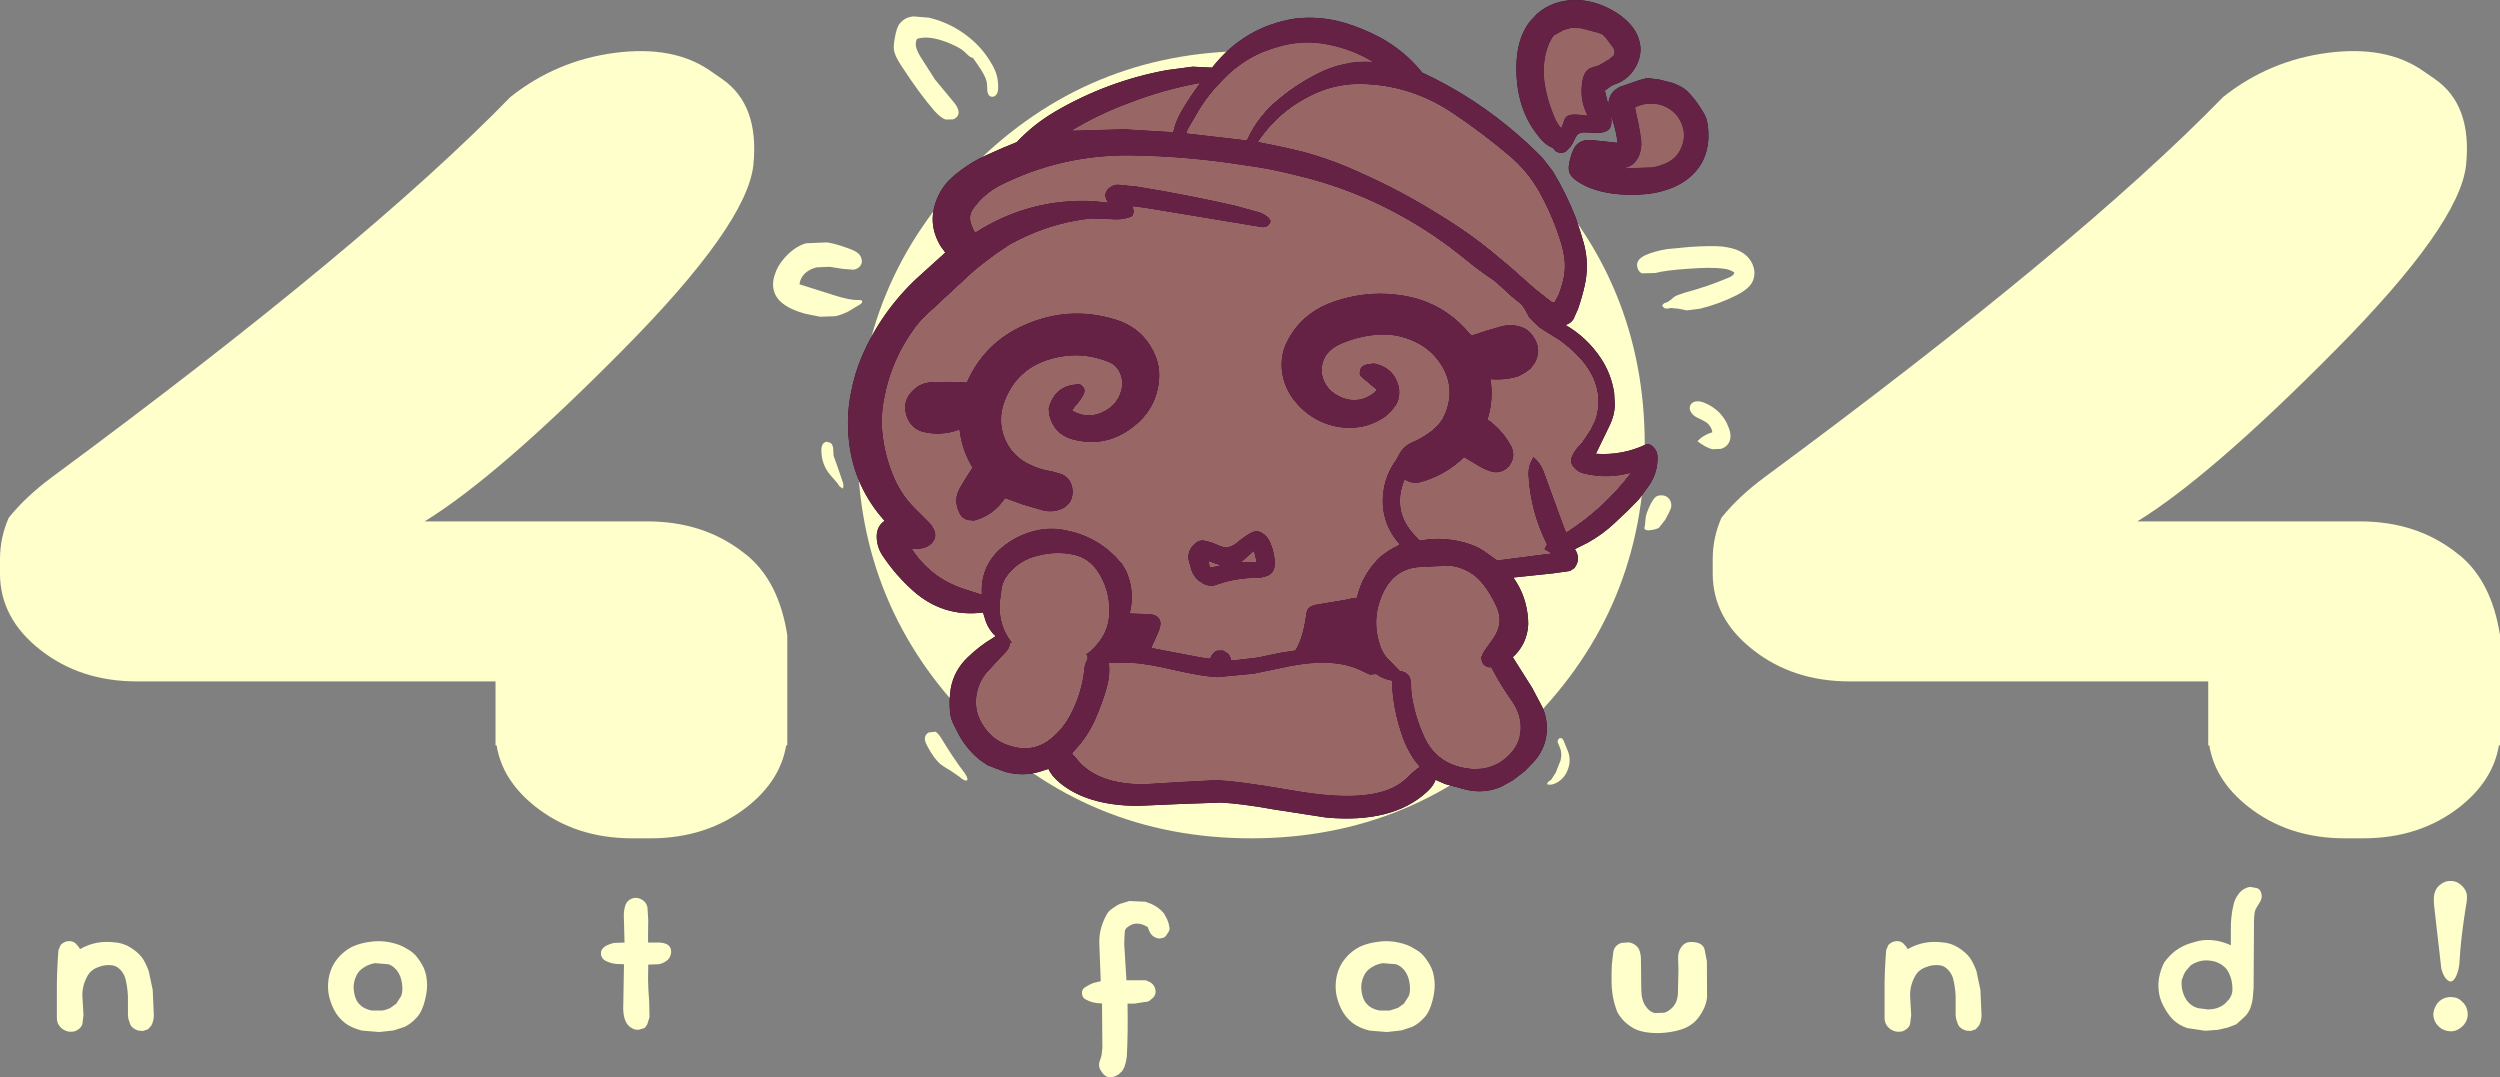 <?xml version="1.0" encoding="UTF-8" standalone="no"?>
<svg xmlns:ffdec="https://www.free-decompiler.com/flash" xmlns:xlink="http://www.w3.org/1999/xlink" ffdec:objectType="shape" height="295.55px" width="685.9px" xmlns="http://www.w3.org/2000/svg">
  <rect width="100%" height="100%" fill="#808080" stroke="none"/>
  <g transform="matrix(1.0, 0.0, 0.0, 1.0, 0.0, 14.0)">
    <path d="M673.8 253.95 Q673.2 255.1 672.6 255.25 671.75 255.45 670.8 254.15 670.15 253.1 669.8 251.75 L667.85 234.7 Q667.55 232.05 668.05 230.7 668.5 229.35 669.8 228.5 671.05 227.6 672.55 227.7 674.05 227.75 675.2 228.8 676.4 229.8 676.75 231.15 677.0 232.45 676.55 234.65 675.45 241.5 675.0 246.85 L674.75 250.45 Q674.55 252.35 673.8 253.95 M672.6 268.95 Q671.3 269.0 669.95 268.3 668.65 267.45 668.1 266.3 667.65 265.4 667.6 264.45 667.6 263.1 668.4 261.75 669.05 260.6 670.4 259.95 671.65 259.4 673.1 259.6 674.5 259.75 675.5 260.8 676.55 261.7 676.9 263.1 677.25 264.5 676.8 265.75 676.3 267.1 675.15 267.95 673.95 268.9 672.6 268.95 M442.4 249.05 L442.65 247.05 Q443.0 245.35 444.8 244.7 L446.8 244.55 Q448.0 244.65 449.05 245.6 450.05 246.55 450.2 248.75 L450.3 257.25 Q450.3 260.3 451.45 262.0 452.65 263.75 454.15 263.95 L456.6 263.85 Q457.8 263.55 459.05 262.2 460.2 260.9 460.35 258.75 L460.5 252.15 460.4 248.8 Q460.4 246.75 461.65 245.4 462.7 244.2 464.9 244.5 467.1 244.75 467.65 246.4 L468.3 249.75 468.35 259.5 Q468.15 262.1 466.3 264.75 464.55 267.35 461.4 268.4 458.6 269.35 454.9 269.45 451.05 269.45 448.65 268.35 L448.0 268.0 Q445.15 266.35 443.7 263.6 442.15 259.65 442.15 255.2 L442.15 252.95 Q442.15 250.75 442.4 249.05 M389.95 247.6 Q391.0 248.55 392.25 250.65 393.35 252.55 393.55 254.95 393.85 257.3 393.05 260.4 392.3 263.5 390.8 265.15 389.2 266.9 387.6 267.65 L387.55 267.7 384.5 268.7 380.5 269.15 375.75 268.75 Q372.95 268.05 371.15 266.7 369.2 265.2 368.1 263.05 366.9 260.7 366.55 258.35 366.25 255.85 366.8 253.55 367.45 250.9 369.05 249.0 370.6 247.05 373.05 245.75 L373.1 245.75 Q375.2 244.75 378.0 244.4 380.3 244.05 382.7 244.4 385.3 244.85 386.9 245.65 L387.55 246.0 Q389.05 246.8 389.95 247.6 M379.35 250.25 Q377.15 250.6 375.5 252.0 374.65 252.75 374.25 253.65 L374.25 253.6 Q373.3 255.65 373.5 257.45 373.65 259.15 374.25 260.4 374.8 261.45 375.9 262.25 377.15 263.05 378.55 263.25 L381.3 263.25 383.6 262.5 385.25 261.3 385.25 261.25 386.5 259.3 Q387.05 258.0 386.75 255.85 386.45 253.65 385.3 252.2 384.2 250.9 383.0 250.55 L379.35 250.25 M593.85 249.95 Q595.2 248.15 596.8 246.9 598.6 245.55 600.75 244.85 L603.2 244.15 Q605.55 243.65 608.2 244.1 610.55 244.6 612.05 245.35 L612.05 241.25 Q612.05 238.85 612.2 237.7 612.35 236.05 612.8 234.2 613.1 232.75 614.05 231.45 614.75 230.4 615.8 229.85 616.85 229.3 617.5 229.35 L619.15 229.65 Q620.1 229.9 620.4 231.05 620.75 232.2 620.15 233.3 L619.0 235.2 Q618.4 236.1 618.4 239.1 L618.3 257.05 618.05 259.95 Q617.65 263.05 616.05 264.75 L613.6 267.0 611.3 267.9 608.45 268.55 605.0 268.8 600.05 268.05 Q597.7 267.25 596.1 265.65 594.8 264.35 593.5 261.9 592.4 259.75 592.25 257.65 592.0 255.45 592.6 253.15 593.05 251.4 593.85 249.95 M598.6 254.8 Q598.3 257.25 599.4 259.5 600.6 261.95 603.1 262.6 L605.7 262.95 Q608.55 262.95 610.4 261.4 L611.5 260.25 Q612.5 258.95 612.5 257.45 612.5 254.9 611.5 252.9 L610.9 251.9 Q609.4 250.2 607.2 249.7 605.1 249.25 603.4 249.75 601.8 250.25 600.95 250.95 L599.7 252.4 Q599.25 253.0 598.6 254.8 M518.1 245.25 Q519.1 244.25 520.35 244.2 521.55 244.2 522.2 244.85 L523.05 245.8 523.4 246.4 Q527.75 243.9 532.9 244.55 535.2 244.7 537.15 245.9 539.2 247.15 540.4 248.7 541.35 250.0 542.25 252.4 L543.35 257.6 543.65 264.55 Q543.65 266.1 542.95 267.4 L542.05 268.4 540.7 268.85 539.35 268.75 Q538.45 268.45 537.95 268.0 537.4 267.6 537.15 266.95 L536.65 265.45 536.55 264.45 536.55 259.3 Q536.4 256.45 535.8 254.3 535.3 252.8 534.2 251.8 533.3 251.0 532.3 250.85 530.3 250.55 528.25 251.4 526.15 252.2 525.25 254.15 523.8 256.9 524.1 260.05 L524.35 264.5 524.05 267.0 Q523.7 268.0 522.75 268.55 522.0 269.05 521.25 269.05 519.6 269.2 518.25 268.05 517.05 266.9 517.05 265.4 L517.05 258.25 Q517.0 253.2 517.45 247.15 517.45 246.75 517.6 246.4 L518.1 245.25 M113.5 247.6 Q114.55 248.55 115.8 250.65 116.9 252.55 117.1 254.95 117.4 257.3 116.6 260.4 115.85 263.5 114.35 265.15 112.75 266.9 111.15 267.65 L111.1 267.7 108.05 268.7 104.05 269.15 99.3 268.75 Q96.5 268.05 94.7 266.7 92.75 265.2 91.65 263.05 90.45 260.7 90.1 258.35 89.8 255.85 90.35 253.55 91.0 250.9 92.6 249.0 94.15 247.05 96.6 245.75 L96.65 245.75 Q98.75 244.75 101.55 244.4 103.85 244.05 106.25 244.4 108.85 244.85 110.45 245.65 L111.1 246.0 Q112.6 246.8 113.5 247.6 M102.9 250.25 Q100.7 250.6 99.05 252.0 98.2 252.75 97.8 253.65 L97.8 253.6 Q96.85 255.65 97.05 257.45 97.2 259.15 97.8 260.4 98.35 261.45 99.45 262.25 100.7 263.05 102.1 263.25 L104.85 263.25 Q106.15 263.05 107.15 262.5 L108.8 261.3 108.8 261.25 110.05 259.3 Q110.6 258.0 110.3 255.85 110.0 253.65 108.85 252.2 107.75 250.9 106.55 250.55 L102.9 250.25 M16.65 245.25 Q17.65 244.25 18.9 244.2 20.1 244.2 20.75 244.85 L21.6 245.8 21.95 246.4 Q26.3 243.9 31.45 244.55 33.75 244.7 35.7 245.9 37.75 247.15 38.95 248.7 39.9 250.0 40.8 252.4 L41.9 257.6 42.2 264.55 Q42.2 266.1 41.5 267.4 L40.6 268.4 39.25 268.85 37.9 268.75 Q37.0 268.45 36.5 268.0 35.95 267.6 35.7 266.95 L35.2 265.45 35.1 264.45 35.1 259.3 Q34.95 256.45 34.35 254.3 33.85 252.8 32.75 251.8 31.85 251.0 30.85 250.85 28.85 250.55 26.8 251.4 24.7 252.2 23.8 254.15 22.35 256.9 22.65 260.05 L22.9 264.5 22.6 267.0 Q22.25 268.0 21.3 268.55 20.55 269.05 19.8 269.05 18.15 269.2 16.8 268.05 15.6 266.9 15.6 265.4 L15.6 258.25 Q15.55 253.2 16.0 247.15 16.0 246.75 16.15 246.4 L16.65 245.25 M313.95 239.85 Q311.35 238.7 309.25 240.45 308.65 240.95 308.6 241.6 308.45 243.35 308.45 245.15 L309.05 254.95 314.35 254.95 315.3 255.35 Q316.85 256.1 317.05 257.9 317.1 258.85 316.45 259.65 L315.4 260.55 Q314.85 260.9 314.1 260.9 L311.25 261.35 309.35 261.35 Q309.5 269.55 309.15 275.85 L308.9 277.35 308.45 278.85 307.85 279.9 306.8 280.85 305.7 281.4 304.3 281.55 Q303.0 281.35 302.2 280.0 301.3 278.8 301.6 277.5 L302.2 275.65 302.45 273.5 302.35 261.3 Q299.8 261.3 297.85 260.2 297.2 259.85 297.0 259.25 296.45 257.65 297.8 256.8 299.05 256.0 300.15 255.65 L302.0 255.2 301.6 244.55 Q301.55 240.55 303.7 236.8 304.25 235.85 305.2 235.25 306.5 234.3 307.4 233.95 L309.85 233.2 314.25 233.4 315.75 233.95 Q317.95 234.9 319.35 236.6 L320.2 238.2 320.6 239.25 320.8 240.2 Q321.0 240.85 320.7 241.5 L319.9 242.75 319.4 243.2 319.1 243.3 318.1 243.5 Q315.95 243.3 315.15 241.05 L314.9 240.35 313.95 239.85 M171.3 265.25 Q170.9 263.6 171.0 261.8 L171.2 250.55 168.95 250.45 Q167.65 250.3 166.7 249.85 165.5 249.45 165.05 248.45 L164.9 248.0 164.9 247.15 Q164.95 246.75 165.3 246.3 165.8 245.7 166.55 245.35 167.35 244.95 168.45 244.7 L171.35 244.6 171.15 237.3 Q171.1 236.0 171.55 234.45 172.05 232.95 173.6 232.45 175.1 232.05 176.45 233.05 177.45 233.8 177.65 235.05 L177.85 238.5 177.8 242.4 177.8 244.6 181.1 244.6 Q182.9 244.75 183.6 245.55 184.3 246.35 184.1 247.6 183.8 249.05 182.75 249.7 181.6 250.45 180.65 250.55 L177.85 250.65 177.8 254.75 Q177.8 256.95 178.1 260.65 L178.2 265.05 177.6 267.0 Q177.15 267.85 176.7 268.1 L175.3 268.5 Q174.2 268.7 172.9 267.8 171.75 266.95 171.3 265.25" fill="#ffffcc" fill-rule="evenodd" stroke="none"/>
    <path d="M685.9 160.25 L685.9 190.5 685.6 190.5 Q684.0 200.15 674.9 207.35 663.9 216.0 648.35 216.0 L643.35 216.0 Q627.85 216.0 616.85 207.35 607.7 200.15 606.15 190.5 L605.85 190.5 605.85 172.95 507.45 172.95 Q491.9 172.95 480.9 164.25 469.9 155.6 469.9 143.35 L469.9 139.4 Q469.9 133.5 472.3 128.05 476.95 122.25 484.1 116.95 570.35 53.3 609.95 12.6 622.55 2.6 638.6 0.5 654.7 -1.6 664.8 5.45 L668.05 7.7 Q678.25 14.75 676.6 31.2 674.9 47.6 640.65 82.15 606.4 116.75 586.4 129.05 L647.5 129.05 Q663.0 129.05 674.0 137.7 L674.25 137.9 674.45 138.05 674.7 138.25 674.9 138.4 Q683.6 145.6 685.9 160.25 M451.25 108.0 Q451.25 152.75 419.65 184.35 388.0 216.0 343.25 216.0 298.5 216.0 266.9 184.35 235.25 152.75 235.25 108.0 235.25 63.25 266.9 31.6 298.5 0.0 343.25 0.0 388.0 0.0 419.65 31.6 451.25 63.25 451.25 108.0 M216.0 160.25 L216.0 190.5 215.7 190.5 Q214.1 200.15 205.0 207.35 194.0 216.0 178.45 216.0 L173.45 216.0 Q157.95 216.0 146.95 207.35 137.8 200.15 136.25 190.5 L135.95 190.5 135.95 172.95 37.55 172.95 Q22.0 172.95 11.0 164.25 0.0 155.6 0.0 143.35 L0.0 139.4 Q0.0 133.5 2.4 128.05 7.05 122.25 14.2 116.95 100.45 53.3 140.05 12.6 152.65 2.6 168.7 0.5 184.8 -1.6 194.9 5.45 L198.15 7.7 Q208.35 14.75 206.7 31.2 205.0 47.6 170.75 82.15 136.5 116.75 116.5 129.05 L177.6 129.05 Q193.1 129.05 204.1 137.7 L204.35 137.9 204.55 138.05 204.8 138.25 205.0 138.4 Q213.7 145.6 216.0 160.25" fill="#ffffcc" fill-rule="evenodd" stroke="none"/>
    <path d="M325.55 22.55 L342.05 24.45 Q345.15 17.6 351.15 12.85 356.1 8.8 361.65 6.05 368.7 2.45 376.7 3.0 370.25 -0.9 362.6 -2.05 356.75 -2.85 351.1 -1.25 341.9 1.2 335.3 8.2 331.45 12.1 328.65 16.8 L325.9 21.55 325.55 22.55 M258.05 53.5 Q254.15 46.95 257.3 40.05 258.7 36.9 261.3 34.6 265.85 30.6 271.25 28.3 275.05 26.55 278.95 25.0 283.6 20.05 289.6 16.55 303.85 8.25 320.05 5.25 L327.2 4.3 332.55 4.55 Q341.4 -6.7 355.3 -8.9 362.15 -9.7 368.85 -7.75 373.85 -6.25 378.6 -3.75 385.25 -0.1 389.85 5.5 L390.15 5.9 Q404.55 12.55 416.75 23.25 420.1 26.15 423.25 29.4 L426.0 32.95 Q429.65 38.95 432.3 45.7 L433.05 47.95 433.65 49.75 434.55 52.8 Q436.1 58.65 434.75 64.45 434.05 67.55 432.95 70.75 L431.7 73.55 Q430.9 74.8 429.5 75.15 435.35 78.55 439.15 84.2 442.05 88.55 442.85 93.7 L443.05 97.25 Q442.9 100.0 441.75 102.45 L437.85 110.5 Q445.05 111.0 451.45 108.0 452.35 107.6 453.3 108.35 454.65 109.55 454.75 111.15 454.9 115.55 452.5 119.1 L449.65 123.0 446.45 126.25 443.05 129.45 Q439.75 132.6 435.6 134.9 L432.1 136.65 Q433.85 139.4 431.95 141.85 L430.75 142.65 426.15 143.3 415.2 144.45 Q418.85 149.55 419.25 156.0 419.45 158.55 418.55 161.1 417.45 164.15 415.05 166.3 L420.35 174.7 423.05 179.8 Q424.05 181.9 424.3 184.15 424.95 190.15 421.05 194.75 L418.35 197.55 415.1 200.05 411.95 201.8 Q407.4 203.8 402.4 202.7 L396.45 201.1 393.85 199.95 393.8 200.1 Q393.3 201.6 391.5 203.25 382.1 211.95 363.85 210.3 L349.3 208.05 Q340.15 206.4 334.75 206.2 L323.45 206.6 312.05 207.1 Q298.3 207.0 290.8 200.8 288.45 198.85 287.65 196.95 L285.2 197.75 Q280.6 199.05 275.9 197.8 L273.4 196.9 270.9 195.9 268.85 194.5 Q265.25 191.55 263.1 187.6 L261.9 185.25 Q260.85 183.4 260.65 181.35 260.35 178.1 260.85 174.9 261.75 169.95 265.45 166.4 268.75 163.2 272.55 160.95 L273.15 160.55 Q271.4 158.95 270.5 156.6 L269.7 154.05 Q258.65 155.45 250.3 147.9 245.55 143.6 242.05 138.3 240.4 135.7 240.55 132.7 240.75 130.2 242.7 128.9 234.4 119.65 232.95 107.3 232.15 100.45 233.45 93.85 234.45 88.55 236.5 83.7 241.8 71.5 251.5 62.4 L259.35 55.3 258.05 53.5 M441.8 17.1 Q442.5 19.85 441.65 21.2 440.75 22.45 438.25 22.45 L434.4 22.3 Q433.45 22.45 432.95 22.8 432.4 23.3 431.75 24.75 431.05 26.2 430.45 26.65 L430.3 26.85 429.65 27.5 Q429.05 28.0 427.95 27.9 427.0 27.8 426.4 27.05 L426.15 26.65 424.95 26.05 Q423.35 25.1 421.85 23.05 415.85 15.45 416.05 4.15 416.15 -3.5 419.75 -8.1 L421.65 -10.15 Q426.0 -14.0 432.4 -14.0 437.95 -13.9 443.35 -10.6 448.95 -7.0 449.9 -2.2 450.55 0.95 448.9 4.1 447.25 7.2 444.25 8.65 L442.15 9.5 440.3 10.85 441.45 15.6 Q441.1 13.95 441.65 12.75 442.3 10.85 444.55 9.8 L448.6 8.4 Q451.3 7.45 452.25 7.45 L455.3 7.85 458.85 8.75 Q460.8 9.45 462.15 10.4 463.55 11.4 465.6 14.2 467.45 16.85 468.05 18.25 468.65 20.05 468.7 22.4 468.8 24.8 468.35 26.7 467.55 30.45 465.15 33.1 462.0 36.7 456.65 38.25 452.8 39.5 446.75 39.45 438.25 39.2 433.25 36.05 431.05 34.75 430.55 33.2 430.15 31.95 430.8 29.65 431.55 26.6 432.75 25.55 434.05 24.35 436.35 24.4 L440.1 24.8 443.8 25.2 Q443.45 22.15 442.5 19.2 L441.8 17.1 M439.55 -4.6 L438.05 -5.1 433.7 -6.25 431.15 -6.35 429.0 -5.75 426.4 -4.3 Q425.75 -3.6 425.15 -2.35 423.2 1.95 423.65 7.6 424.1 12.1 426.15 17.35 427.25 20.1 428.35 21.15 L428.95 19.6 Q429.2 18.55 429.65 18.1 430.45 17.3 432.55 17.4 L435.55 17.7 Q433.35 13.45 434.05 8.8 434.4 5.55 436.35 4.65 L438.7 3.9 441.35 2.35 442.75 1.2 Q443.2 0.35 442.65 -0.8 L441.35 -2.55 440.45 -3.75 439.55 -4.6 M453.6 31.9 Q456.9 31.15 458.6 29.9 460.35 28.7 461.25 26.55 462.2 24.45 461.95 22.2 461.7 20.1 460.4 18.15 459.05 16.35 457.05 15.35 455.15 14.4 452.85 14.45 450.55 14.45 448.6 15.5 L449.6 20.2 Q450.35 24.05 450.35 25.6 450.2 28.8 448.45 30.65 447.5 31.65 446.1 32.0 L445.35 32.2 453.6 31.9 M346.6 25.2 Q352.2 26.25 357.8 27.65 363.8 29.3 369.35 31.6 375.55 34.25 381.55 37.25 388.0 40.55 394.05 44.3 400.15 47.95 405.9 52.25 409.35 54.9 412.55 57.65 L414.3 59.1 421.0 65.05 425.35 68.5 Q425.6 68.75 426.0 68.8 L426.5 68.8 427.55 66.85 Q428.5 64.45 429.0 61.9 429.4 59.75 429.2 57.45 428.85 54.4 427.85 51.5 425.7 44.85 422.3 38.75 419.1 33.05 414.15 28.85 406.7 22.55 398.65 17.15 387.0 9.3 373.25 9.1 367.8 9.05 362.7 10.95 351.8 15.2 345.2 24.9 L346.6 25.2 M378.9 138.5 L381.2 136.85 383.95 135.4 Q378.15 128.75 379.6 120.1 380.3 115.9 382.85 112.35 L383.65 110.95 Q384.8 108.55 387.2 107.4 390.25 106.15 392.9 104.05 L394.45 102.65 395.65 101.05 396.6 99.05 Q399.3 91.9 395.0 85.6 392.4 81.85 388.45 79.95 383.5 77.5 377.95 77.9 372.45 78.3 367.35 80.65 363.3 82.6 362.75 86.55 362.55 88.05 362.95 89.5 364.0 92.85 367.15 94.5 369.85 96.0 372.75 95.6 374.0 95.4 375.1 94.85 376.6 94.2 377.65 92.95 L373.35 89.35 Q373.0 88.95 373.0 88.5 372.95 86.25 375.15 85.9 L376.95 85.65 Q382.6 86.8 383.85 92.25 384.1 93.65 383.85 95.0 383.65 96.15 383.05 97.15 L381.75 98.85 380.1 100.35 Q375.4 103.6 369.75 103.45 366.25 103.35 362.95 102.0 358.75 100.2 355.75 96.75 352.65 93.3 351.8 88.85 350.9 83.85 353.15 79.5 356.85 72.35 364.55 69.2 371.3 66.55 378.6 66.5 382.85 66.5 387.2 67.45 395.85 69.5 401.95 76.0 L403.75 78.0 Q407.75 76.6 411.8 75.5 414.6 74.75 417.25 75.6 419.45 76.3 420.7 78.25 423.15 81.75 421.2 85.5 L419.95 87.2 418.45 88.3 416.75 89.25 Q413.0 90.45 409.0 90.1 409.9 95.65 408.2 101.05 412.4 104.05 414.75 108.55 415.6 110.45 415.0 112.25 414.4 113.85 413.25 114.7 411.3 116.1 409.0 115.4 407.4 114.9 405.95 114.05 L403.2 112.4 401.7 111.5 Q396.45 116.6 389.5 118.4 387.4 118.85 385.4 117.65 382.0 125.9 387.85 132.45 L389.6 134.25 Q396.7 132.95 403.5 135.3 405.35 135.95 407.0 137.0 L410.8 139.7 425.55 137.8 423.65 136.7 424.35 135.35 Q419.85 126.4 419.3 116.45 419.15 113.55 420.75 111.35 422.6 112.85 423.55 115.25 L428.25 128.2 429.7 132.05 Q439.95 125.5 447.35 115.8 441.15 117.5 434.85 116.05 432.75 115.65 431.55 114.0 430.55 112.65 431.25 111.2 432.0 109.4 433.35 108.15 L434.2 107.15 436.35 103.9 437.65 101.2 Q439.6 95.35 437.05 89.65 435.75 86.85 433.7 84.6 431.05 81.65 427.9 79.4 L424.35 77.2 422.35 75.9 420.0 73.65 Q419.35 73.05 419.05 72.25 L418.15 70.65 Q417.5 69.6 416.5 68.85 L414.65 67.35 411.05 64.05 409.75 62.95 Q405.65 60.25 401.75 57.0 394.5 51.1 386.4 46.4 371.6 37.8 354.95 34.0 348.05 32.25 341.05 31.35 325.65 28.9 310.0 28.7 290.95 28.55 274.2 37.05 269.95 39.3 267.1 43.25 265.8 45.05 266.4 47.05 266.75 48.4 267.55 49.75 282.7 40.1 300.45 41.15 L303.95 41.55 Q302.2 39.1 304.5 37.35 305.75 36.4 307.25 36.65 L312.1 37.15 Q325.7 39.35 339.05 42.4 L344.85 44.0 Q346.5 44.35 348.0 45.6 L348.6 46.4 348.65 46.7 Q348.1 48.8 345.7 48.3 L314.0 43.05 310.6 42.65 310.95 43.1 311.15 44.15 310.7 45.35 Q308.1 46.5 305.0 46.2 L299.45 46.0 Q290.4 46.95 282.2 50.6 279.6 51.75 277.1 53.1 269.55 58.05 264.8 62.6 L256.4 70.4 Q252.75 73.6 251.1 75.9 244.65 84.55 242.65 95.3 241.7 100.05 242.15 104.7 242.5 107.95 243.3 111.05 244.1 114.1 245.35 117.0 247.3 121.55 250.65 125.0 L254.6 128.95 Q255.85 130.1 256.45 131.6 257.15 133.6 255.65 135.1 254.4 136.4 252.3 136.6 L250.25 136.6 Q255.25 144.25 263.85 147.3 L269.3 149.05 Q268.85 140.7 275.65 135.5 279.85 132.35 284.9 131.35 288.7 130.6 292.55 131.45 300.55 133.0 306.15 138.75 L307.9 140.7 309.15 142.8 310.05 145.45 Q311.1 149.75 310.1 154.05 L310.1 154.25 313.15 154.35 316.0 154.5 Q317.6 154.75 318.2 155.95 318.9 157.2 317.75 159.75 L315.95 163.7 319.45 164.4 329.75 166.35 331.95 166.65 Q332.6 164.95 333.85 164.45 L335.55 164.4 336.95 165.25 Q337.65 166.05 337.85 167.1 L338.45 167.1 344.95 166.35 351.4 165.0 355.35 164.4 355.75 163.7 Q357.5 160.5 358.3 154.65 358.45 153.5 358.8 153.05 359.3 152.25 361.0 151.85 L364.9 151.2 369.1 150.5 371.35 150.0 372.2 150.0 Q373.75 143.25 378.9 138.5 M406.35 166.3 Q406.7 165.25 407.25 164.45 L409.75 160.95 Q412.7 156.55 410.2 151.8 408.75 148.75 406.75 146.2 405.2 144.3 403.15 143.05 400.55 141.6 397.8 141.25 L389.35 141.65 Q382.95 142.1 379.8 148.15 376.0 155.7 378.9 163.6 379.45 165.05 380.5 166.35 L384.1 170.05 Q387.15 170.35 387.2 173.7 387.2 176.55 387.9 179.4 388.8 183.65 390.6 187.65 394.0 195.55 402.6 196.75 407.25 197.55 411.25 195.3 414.1 193.55 415.7 191.0 416.65 189.5 416.95 187.9 417.85 182.95 414.9 178.6 411.65 174.05 409.1 169.15 L408.45 169.15 Q406.35 168.65 406.35 166.3 M326.5 141.2 Q324.95 137.45 327.95 134.95 328.95 134.15 330.1 134.2 332.4 134.6 334.65 135.7 336.35 136.4 337.9 135.75 338.7 135.4 339.3 134.85 341.15 133.3 342.95 132.25 345.05 131.0 346.85 132.55 347.75 133.25 348.3 134.3 349.9 137.55 349.8 141.0 349.65 143.55 347.3 144.2 L345.75 144.6 Q340.7 144.5 335.95 145.8 L334.2 146.35 Q332.0 147.35 329.75 146.0 327.05 144.35 326.5 141.2 M331.95 141.65 L334.75 141.15 331.7 140.05 331.95 141.65 M344.7 140.15 L344.0 137.25 340.6 140.25 344.7 140.15 M388.05 194.65 Q385.6 191.1 384.3 186.85 382.2 180.5 381.85 173.8 L381.85 172.8 Q379.35 172.35 377.55 171.0 L375.8 171.15 373.45 170.05 Q366.15 166.45 353.85 168.85 L344.0 170.9 334.1 171.85 Q330.05 171.7 322.35 169.95 314.5 168.1 310.6 167.95 L304.3 167.85 Q304.7 171.15 303.75 174.55 302.5 179.0 300.55 183.4 298.4 188.25 294.75 192.05 L294.2 192.7 296.0 194.8 Q301.5 201.1 313.85 201.1 L323.6 200.5 333.3 200.0 Q338.9 200.05 354.15 202.7 367.1 205.0 374.8 204.0 382.0 203.15 385.75 199.55 L387.3 198.1 388.9 196.7 389.5 196.45 388.05 194.65 M308.45 21.4 L321.85 22.2 Q322.45 19.35 323.85 16.9 326.25 12.7 329.15 8.85 319.25 10.65 309.85 14.3 301.65 17.3 294.15 21.8 L308.45 21.4 M287.65 98.0 Q289.35 91.75 295.45 91.4 295.9 91.15 296.35 91.4 298.4 92.6 297.15 94.6 296.25 96.2 294.95 97.55 L294.25 98.65 Q299.05 101.25 303.6 98.4 306.6 96.6 307.55 93.15 308.3 90.45 307.0 87.9 306.15 86.3 304.55 85.55 296.5 82.1 288.0 84.65 279.05 87.3 275.7 96.05 273.65 101.4 275.85 106.55 277.6 110.6 281.5 112.85 284.9 114.7 288.65 115.25 L291.4 116.05 Q294.15 117.4 294.35 120.6 294.5 123.95 291.7 125.5 289.0 126.85 285.95 126.05 L280.65 124.5 275.8 122.75 Q272.5 127.55 267.25 128.9 L265.55 128.75 Q263.95 128.35 263.2 126.85 261.35 123.25 263.3 119.85 264.95 116.95 266.75 114.3 263.85 109.55 263.2 103.95 258.05 105.85 252.85 104.45 250.1 103.5 248.9 100.8 247.0 96.15 250.7 92.8 252.75 90.9 255.75 90.8 260.45 90.6 265.2 90.9 270.0 80.0 280.95 75.15 293.15 69.7 305.9 73.55 313.45 75.8 316.75 82.85 318.3 86.2 318.1 89.75 317.6 98.2 310.65 103.4 303.4 108.9 294.6 106.7 288.9 105.25 287.75 99.5 L287.65 98.0 M297.9 165.6 Q300.2 163.85 301.75 161.7 304.05 158.55 304.25 154.6 304.65 147.65 300.65 142.15 298.35 139.15 294.75 138.3 289.9 137.2 284.9 138.5 279.9 139.6 276.65 143.6 275.15 145.35 274.85 147.65 L274.4 151.1 Q273.85 157.45 277.7 162.35 L277.15 162.5 Q277.05 163.8 276.2 164.7 L271.35 169.9 Q269.05 172.3 268.25 175.45 266.95 180.3 269.55 184.6 272.5 189.55 278.2 190.85 283.85 192.25 288.3 188.6 291.45 186.05 293.4 182.5 296.7 176.45 297.45 169.55 297.5 168.45 297.95 167.6 298.75 166.1 297.9 165.6" fill="#1f0028" fill-rule="evenodd" stroke="none"/>
    <path d="M325.55 22.55 L325.9 21.55 328.65 16.8 Q331.45 12.1 335.3 8.2 341.9 1.2 351.1 -1.25 356.75 -2.85 362.6 -2.05 370.25 -0.9 376.7 3.0 368.7 2.45 361.65 6.05 356.1 8.8 351.15 12.85 345.15 17.6 342.05 24.45 L325.55 22.55 M378.9 138.5 Q373.75 143.25 372.2 150.0 L371.35 150.0 369.1 150.5 364.9 151.2 361.0 151.85 Q359.3 152.25 358.8 153.05 358.45 153.5 358.3 154.65 357.5 160.5 355.75 163.7 L355.35 164.4 351.4 165.0 344.95 166.35 338.45 167.1 337.85 167.1 Q337.65 166.05 336.95 165.25 L335.55 164.4 333.85 164.45 Q332.6 164.95 331.95 166.65 L329.75 166.35 319.45 164.4 315.95 163.7 317.75 159.75 Q318.9 157.2 318.2 155.95 317.6 154.75 316.0 154.5 L313.15 154.35 310.1 154.25 310.1 154.05 Q311.1 149.75 310.05 145.45 L309.15 142.8 307.9 140.7 306.15 138.75 Q300.55 133.0 292.55 131.45 288.7 130.6 284.9 131.35 279.85 132.35 275.65 135.5 268.85 140.7 269.3 149.05 L263.85 147.3 Q255.25 144.25 250.25 136.6 L252.3 136.6 Q254.4 136.4 255.65 135.1 257.15 133.6 256.45 131.6 255.85 130.1 254.6 128.95 L250.65 125.0 Q247.3 121.55 245.35 117.0 244.1 114.1 243.3 111.05 242.5 107.95 242.15 104.7 241.7 100.05 242.65 95.3 244.65 84.55 251.1 75.9 252.75 73.6 256.4 70.4 L264.8 62.6 Q269.55 58.05 277.1 53.1 279.6 51.75 282.2 50.6 290.4 46.95 299.45 46.0 L305.0 46.2 Q308.1 46.5 310.7 45.35 L311.15 44.15 310.95 43.1 310.6 42.65 314.0 43.05 345.7 48.3 Q348.1 48.8 348.65 46.7 L348.6 46.4 348.0 45.6 Q346.5 44.35 344.85 44.0 L339.05 42.4 Q325.7 39.35 312.1 37.15 L307.25 36.65 Q305.75 36.4 304.5 37.35 302.2 39.1 303.95 41.55 L300.45 41.15 Q282.7 40.1 267.55 49.75 266.75 48.4 266.4 47.05 265.8 45.05 267.1 43.25 269.95 39.3 274.2 37.05 290.95 28.55 310.0 28.7 325.65 28.9 341.05 31.35 348.05 32.25 354.95 34.0 371.6 37.8 386.4 46.4 394.5 51.1 401.75 57.0 405.65 60.25 409.75 62.95 L411.05 64.05 414.65 67.35 416.5 68.85 Q417.5 69.6 418.15 70.65 L419.05 72.25 Q419.35 73.05 420.0 73.65 L422.35 75.9 424.35 77.2 427.9 79.4 Q431.05 81.65 433.7 84.6 435.75 86.85 437.05 89.65 439.6 95.35 437.65 101.2 L436.35 103.9 434.2 107.15 433.35 108.15 Q432.0 109.4 431.25 111.2 430.55 112.65 431.55 114.0 432.75 115.65 434.85 116.05 441.15 117.5 447.35 115.8 439.95 125.5 429.7 132.05 L428.25 128.2 423.55 115.25 Q422.6 112.85 420.75 111.35 419.15 113.55 419.3 116.45 419.85 126.4 424.35 135.35 L423.65 136.7 425.55 137.8 410.8 139.7 407.0 137.0 Q405.35 135.95 403.5 135.3 396.7 132.95 389.6 134.25 L387.85 132.45 Q382.0 125.9 385.4 117.65 387.4 118.85 389.5 118.4 396.45 116.6 401.7 111.5 L403.2 112.4 405.95 114.05 Q407.4 114.9 409.0 115.4 411.3 116.1 413.25 114.7 414.4 113.85 415.0 112.25 415.6 110.45 414.75 108.55 412.4 104.05 408.2 101.05 409.9 95.65 409.0 90.1 413.0 90.45 416.75 89.25 L418.45 88.3 419.95 87.2 421.2 85.5 Q423.15 81.75 420.7 78.25 419.45 76.3 417.25 75.6 414.6 74.75 411.8 75.5 407.75 76.6 403.75 78.0 L401.95 76.0 Q395.85 69.5 387.2 67.45 382.85 66.5 378.6 66.5 371.3 66.55 364.55 69.2 356.85 72.35 353.15 79.5 350.9 83.85 351.8 88.85 352.65 93.3 355.75 96.75 358.75 100.2 362.95 102.0 366.25 103.35 369.75 103.45 375.4 103.6 380.1 100.35 L381.75 98.85 383.05 97.15 Q383.65 96.15 383.85 95.0 384.1 93.65 383.85 92.25 382.6 86.8 376.95 85.65 L375.15 85.9 Q372.95 86.25 373.0 88.5 373.0 88.95 373.35 89.35 L377.65 92.95 Q376.6 94.2 375.1 94.85 374.0 95.4 372.75 95.6 369.85 96.0 367.15 94.5 364.0 92.85 362.95 89.5 362.55 88.05 362.75 86.55 363.3 82.6 367.35 80.65 372.45 78.3 377.95 77.9 383.5 77.5 388.45 79.95 392.4 81.85 395.0 85.6 399.3 91.9 396.6 99.05 L395.65 101.05 394.45 102.65 392.9 104.05 Q390.25 106.15 387.2 107.4 384.8 108.55 383.65 110.95 L382.85 112.35 Q380.3 115.9 379.6 120.1 378.15 128.75 383.95 135.4 L381.2 136.85 378.9 138.5 M346.6 25.2 L345.2 24.9 Q351.8 15.2 362.7 10.95 367.8 9.05 373.25 9.1 387.0 9.3 398.65 17.15 406.7 22.55 414.15 28.85 419.1 33.05 422.3 38.75 425.7 44.85 427.85 51.5 428.85 54.4 429.2 57.45 429.4 59.75 429.0 61.9 428.5 64.45 427.55 66.85 L426.5 68.8 426.0 68.8 Q425.6 68.75 425.35 68.5 L421.0 65.05 414.3 59.1 412.55 57.65 Q409.35 54.9 405.9 52.25 400.15 47.95 394.05 44.3 388.0 40.55 381.55 37.25 375.55 34.25 369.35 31.6 363.8 29.3 357.8 27.65 352.2 26.25 346.6 25.2 M453.6 31.9 L445.35 32.2 446.1 32.0 Q447.5 31.65 448.45 30.65 450.2 28.8 450.35 25.6 450.35 24.05 449.6 20.2 L448.6 15.5 Q450.55 14.45 452.85 14.45 455.15 14.4 457.05 15.35 459.05 16.35 460.4 18.15 461.7 20.1 461.95 22.2 462.2 24.45 461.25 26.55 460.35 28.7 458.6 29.9 456.9 31.15 453.6 31.9 M439.55 -4.6 L440.45 -3.75 441.35 -2.55 442.65 -0.8 Q443.2 0.35 442.75 1.2 L441.35 2.35 438.7 3.9 436.35 4.65 Q434.4 5.55 434.05 8.8 433.35 13.45 435.55 17.7 L432.55 17.4 Q430.45 17.3 429.65 18.1 429.2 18.55 428.95 19.6 L428.35 21.15 Q427.25 20.1 426.15 17.35 424.1 12.1 423.65 7.6 423.2 1.95 425.15 -2.35 425.75 -3.6 426.4 -4.3 L429.0 -5.75 431.15 -6.35 433.7 -6.25 438.05 -5.1 439.55 -4.6 M406.35 166.3 Q406.35 168.65 408.45 169.15 L409.1 169.15 Q411.65 174.05 414.9 178.6 417.85 182.95 416.95 187.9 416.65 189.5 415.7 191.0 414.1 193.55 411.25 195.3 407.25 197.55 402.6 196.75 394.0 195.55 390.6 187.65 388.8 183.65 387.9 179.4 387.2 176.55 387.2 173.7 387.15 170.35 384.1 170.05 L380.5 166.35 Q379.45 165.05 378.9 163.6 376.0 155.7 379.8 148.15 382.95 142.1 389.35 141.65 L397.8 141.25 Q400.55 141.6 403.15 143.05 405.2 144.3 406.75 146.2 408.75 148.75 410.2 151.8 412.7 156.55 409.75 160.95 L407.25 164.45 Q406.7 165.25 406.35 166.3 M287.65 98.0 L287.75 99.5 Q288.9 105.25 294.6 106.7 303.4 108.9 310.65 103.4 317.6 98.2 318.1 89.75 318.3 86.2 316.75 82.85 313.45 75.8 305.9 73.55 293.15 69.7 280.95 75.15 270.0 80.0 265.2 90.9 260.45 90.6 255.75 90.8 252.75 90.9 250.7 92.8 247.0 96.15 248.9 100.8 250.1 103.5 252.85 104.45 258.05 105.85 263.2 103.95 263.85 109.55 266.75 114.3 264.95 116.95 263.3 119.85 261.35 123.25 263.2 126.85 263.95 128.35 265.55 128.75 L267.25 128.9 Q272.5 127.55 275.8 122.75 L280.65 124.5 285.95 126.05 Q289.0 126.85 291.7 125.5 294.5 123.95 294.35 120.6 294.15 117.4 291.4 116.05 L288.65 115.25 Q284.9 114.7 281.5 112.85 277.6 110.6 275.85 106.55 273.65 101.4 275.7 96.05 279.05 87.3 288.0 84.65 296.5 82.1 304.55 85.55 306.15 86.3 307.0 87.9 308.3 90.45 307.55 93.15 306.6 96.6 303.6 98.4 299.05 101.25 294.25 98.65 L294.95 97.55 Q296.25 96.2 297.15 94.6 298.4 92.6 296.35 91.4 295.9 91.15 295.45 91.4 289.35 91.75 287.65 98.0 M308.45 21.4 L294.15 21.8 Q301.65 17.3 309.85 14.3 319.25 10.65 329.15 8.85 326.25 12.7 323.85 16.9 322.45 19.35 321.85 22.2 L308.45 21.4 M388.05 194.65 L389.5 196.45 388.9 196.7 387.3 198.1 385.75 199.55 Q382.0 203.15 374.8 204.0 367.1 205.0 354.15 202.7 338.9 200.05 333.3 200.0 L323.6 200.5 313.85 201.1 Q301.5 201.1 296.0 194.8 L294.2 192.7 294.75 192.05 Q298.4 188.25 300.55 183.4 302.5 179.0 303.75 174.55 304.7 171.15 304.3 167.85 L310.6 167.95 Q314.5 168.1 322.35 169.95 330.05 171.7 334.1 171.85 L344.0 170.9 353.85 168.85 Q366.15 166.45 373.45 170.05 L375.8 171.15 377.55 171.0 Q379.35 172.35 381.85 172.8 L381.85 173.8 Q382.2 180.5 384.3 186.85 385.6 191.1 388.05 194.65 M344.7 140.15 L340.6 140.25 344.0 137.25 344.7 140.15 M331.95 141.65 L331.7 140.05 334.75 141.15 331.95 141.65 M326.5 141.2 Q327.05 144.35 329.75 146.0 332.0 147.35 334.2 146.35 L335.95 145.8 Q340.7 144.5 345.75 144.6 L347.3 144.2 Q349.65 143.55 349.8 141.0 349.9 137.55 348.3 134.3 347.75 133.25 346.85 132.55 345.05 131.0 342.95 132.25 341.15 133.3 339.3 134.85 338.7 135.4 337.9 135.75 336.35 136.4 334.65 135.7 332.4 134.6 330.1 134.2 328.95 134.15 327.95 134.95 324.95 137.45 326.5 141.2 M297.9 165.6 Q298.75 166.1 297.95 167.6 297.5 168.45 297.45 169.55 296.7 176.45 293.4 182.5 291.45 186.05 288.3 188.6 283.85 192.25 278.2 190.85 272.5 189.55 269.55 184.6 266.95 180.3 268.25 175.45 269.05 172.3 271.35 169.9 L276.2 164.7 Q277.05 163.8 277.15 162.5 L277.7 162.35 Q273.85 157.45 274.4 151.1 L274.85 147.65 Q275.15 145.35 276.65 143.6 279.9 139.6 284.9 138.5 289.9 137.2 294.75 138.3 298.35 139.15 300.65 142.15 304.65 147.65 304.25 154.6 304.05 158.55 301.75 161.7 300.2 163.85 297.9 165.6" fill="#996666" fill-rule="evenodd" stroke="none"/>
    <path d="M272.15 12.55 Q271.2 12.5 270.9 11.15 L270.8 9.15 Q270.7 7.3 268.65 4.35 L266.95 1.9 Q266.3 1.75 265.65 1.2 L264.5 0.1 Q263.4 -0.9 260.8 -2.0 255.1 -4.45 251.6 -3.35 251.2 -2.5 251.25 -1.75 251.25 -0.65 252.4 1.35 L256.55 7.85 261.4 13.7 Q263.4 16.0 262.9 17.45 262.55 18.35 261.5 18.75 L259.5 18.8 Q258.2 18.45 256.35 16.4 252.25 11.7 247.1 3.75 245.45 1.2 245.25 -0.35 245.1 -1.4 245.5 -3.6 246.0 -6.55 246.9 -7.6 248.25 -9.25 250.6 -9.5 L254.85 -9.15 Q260.15 -7.9 264.55 -4.75 269.1 -1.5 271.8 3.05 272.95 4.9 273.45 6.6 273.9 8.4 273.85 10.1 273.85 11.15 273.5 11.75 273.0 12.6 272.15 12.55 M462.05 66.35 Q468.6 64.6 474.2 62.2 475.6 61.7 475.85 60.8 474.9 60.0 472.9 59.7 469.6 59.25 462.95 59.75 457.05 60.15 454.15 60.9 L450.45 61.0 Q449.55 60.55 449.25 59.45 448.95 58.35 449.5 57.5 450.05 56.65 451.45 56.0 453.95 54.9 457.35 54.35 L463.55 53.75 Q469.6 53.35 472.65 53.65 475.55 54.05 477.2 54.85 479.75 56.1 480.8 58.45 481.95 61.1 480.7 63.5 479.7 65.3 476.55 66.95 471.7 69.4 466.4 70.7 L462.75 71.15 460.55 70.7 458.4 70.5 457.65 70.65 456.9 70.65 456.3 70.25 Q456.0 69.9 456.15 69.6 L456.65 69.15 457.35 68.95 458.35 68.3 459.25 67.5 Q459.85 67.05 462.05 66.35 M467.95 96.65 Q472.6 98.75 474.25 103.25 475.4 106.1 474.05 107.9 473.35 108.8 472.15 109.15 L469.8 109.25 Q468.1 108.85 465.7 107.05 467.35 105.3 469.8 104.6 469.6 103.05 468.25 101.95 L466.75 101.1 Q465.6 100.6 465.15 100.3 464.35 99.8 463.9 99.0 463.4 98.15 463.7 97.35 464.15 96.2 465.6 96.1 466.65 96.05 467.95 96.65 M454.3 122.3 Q454.95 121.85 455.9 121.9 456.75 121.9 457.45 122.4 458.85 123.55 458.45 125.4 L457.8 126.85 456.8 128.7 455.15 130.8 Q454.35 131.3 452.4 131.5 451.4 131.5 451.2 131.1 451.1 130.8 451.3 130.2 L451.5 128.05 Q451.65 126.75 452.9 124.25 453.7 122.75 454.3 122.3 M424.5 201.2 Q424.45 200.8 424.85 200.45 L425.6 199.9 426.8 198.05 428.15 194.65 Q428.65 192.6 427.95 191.05 L427.35 189.6 Q427.3 189.2 427.55 188.85 427.75 188.5 428.15 188.5 428.8 188.45 429.25 189.85 L430.25 192.3 Q431.05 194.5 430.25 196.85 429.45 199.25 427.5 200.5 425.9 201.55 424.5 201.2 M212.7 66.8 Q211.6 64.45 212.5 61.55 213.25 59.0 215.25 56.75 217.95 53.7 221.1 52.75 L226.9 52.5 Q229.25 52.85 232.65 54.1 234.65 54.8 235.45 55.5 236.05 56.05 236.3 56.8 236.6 57.65 236.35 58.35 235.8 59.75 234.05 60.0 L231.1 59.75 227.6 59.2 224.1 59.35 Q222.25 59.75 220.9 60.95 219.5 62.3 219.35 64.0 L229.0 67.05 Q233.3 68.45 235.65 68.3 236.35 68.3 236.5 68.55 236.75 69.0 236.0 69.5 L232.75 71.45 Q230.85 72.4 229.2 72.75 L225.0 72.9 220.8 72.05 Q214.35 70.25 212.7 66.8 M227.85 107.5 Q228.5 107.95 228.6 109.15 L228.7 111.05 229.6 113.55 231.2 118.2 Q231.6 119.45 231.2 120.05 L230.35 119.45 229.7 118.5 228.0 116.55 Q225.35 113.6 225.35 109.5 225.35 108.25 225.9 107.65 226.3 107.25 226.85 107.2 L227.85 107.5 M264.65 198.1 Q265.55 199.3 265.4 200.05 264.65 200.45 263.15 199.05 L260.65 197.35 Q258.8 196.3 258.1 195.7 256.3 194.25 254.45 190.75 253.65 189.35 253.75 188.45 253.85 187.5 254.8 186.95 L256.65 186.75 Q257.4 187.15 258.35 188.7 261.35 193.7 264.65 198.1" fill="#ffffcc" fill-rule="evenodd" stroke="none"/>
    <path d="M325.55 22.55 L342.05 24.45 Q345.15 17.6 351.15 12.85 356.1 8.8 361.65 6.05 368.7 2.45 376.7 3.0 370.25 -0.9 362.6 -2.05 356.75 -2.85 351.1 -1.25 341.9 1.2 335.3 8.2 331.45 12.1 328.65 16.8 L325.9 21.55 325.55 22.55 M258.05 53.5 Q254.15 46.95 257.3 40.05 258.7 36.9 261.3 34.6 265.85 30.6 271.25 28.3 275.05 26.55 278.95 25.0 283.6 20.05 289.6 16.55 303.85 8.25 320.05 5.25 L327.2 4.3 332.55 4.55 Q341.4 -6.7 355.3 -8.9 362.15 -9.7 368.85 -7.75 373.85 -6.25 378.6 -3.75 385.25 -0.1 389.85 5.5 L390.15 5.9 Q404.55 12.55 416.75 23.25 420.1 26.15 423.25 29.4 L426.0 32.95 Q429.65 38.95 432.3 45.7 L433.05 47.95 433.65 49.75 434.55 52.8 Q436.1 58.65 434.75 64.45 434.05 67.55 432.95 70.75 L431.7 73.55 Q430.9 74.8 429.5 75.15 435.35 78.55 439.15 84.2 442.05 88.55 442.85 93.7 L443.05 97.25 Q442.9 100.0 441.75 102.45 L437.85 110.5 Q445.05 111.0 451.45 108.0 452.35 107.6 453.3 108.35 454.65 109.55 454.75 111.15 454.9 115.55 452.5 119.1 L449.65 123.0 446.45 126.25 443.05 129.45 Q439.75 132.6 435.6 134.9 L432.1 136.65 Q433.85 139.4 431.95 141.85 L430.75 142.65 426.15 143.3 415.2 144.45 Q418.85 149.55 419.25 156.0 419.45 158.55 418.55 161.1 417.45 164.15 415.05 166.3 L420.35 174.7 423.05 179.8 Q424.05 181.9 424.3 184.15 424.95 190.15 421.05 194.75 L418.35 197.55 415.1 200.05 411.95 201.8 Q407.4 203.8 402.4 202.7 L396.45 201.1 393.85 199.95 393.8 200.1 Q393.3 201.6 391.5 203.25 382.1 211.95 363.85 210.3 L349.3 208.05 Q340.15 206.4 334.75 206.2 L323.45 206.6 312.05 207.1 Q298.3 207.0 290.8 200.8 288.45 198.85 287.65 196.95 L285.2 197.75 Q280.6 199.05 275.9 197.8 L273.4 196.9 270.9 195.9 268.85 194.5 Q265.25 191.55 263.1 187.6 L261.9 185.25 Q260.85 183.4 260.65 181.35 260.35 178.1 260.85 174.9 261.75 169.95 265.45 166.4 268.75 163.2 272.55 160.95 L273.15 160.55 Q271.4 158.95 270.5 156.6 L269.7 154.05 Q258.65 155.45 250.3 147.9 245.55 143.6 242.05 138.3 240.4 135.7 240.55 132.7 240.75 130.2 242.7 128.9 234.4 119.65 232.95 107.3 232.15 100.45 233.45 93.85 234.45 88.55 236.5 83.7 241.8 71.5 251.5 62.4 L259.35 55.3 258.05 53.5 M441.8 17.1 Q442.5 19.85 441.65 21.2 440.75 22.45 438.25 22.45 L434.4 22.3 Q433.45 22.45 432.95 22.8 432.4 23.3 431.75 24.75 431.05 26.2 430.45 26.65 L430.3 26.85 429.65 27.5 Q429.05 28.0 427.95 27.9 427.0 27.8 426.4 27.05 L426.15 26.65 424.95 26.05 Q423.35 25.1 421.85 23.05 415.85 15.45 416.05 4.15 416.15 -3.5 419.75 -8.1 L421.65 -10.15 Q426.0 -14.0 432.4 -14.0 437.95 -13.9 443.35 -10.6 448.95 -7.0 449.9 -2.2 450.55 0.95 448.9 4.1 447.25 7.2 444.25 8.65 L442.15 9.5 440.3 10.85 441.45 15.6 Q441.1 13.95 441.65 12.75 442.3 10.85 444.55 9.8 L448.6 8.4 Q451.3 7.45 452.25 7.45 L455.3 7.85 458.85 8.75 Q460.8 9.45 462.15 10.4 463.55 11.4 465.6 14.2 467.45 16.85 468.05 18.25 468.65 20.05 468.7 22.4 468.8 24.8 468.35 26.7 467.55 30.45 465.15 33.1 462.0 36.7 456.65 38.25 452.8 39.5 446.75 39.45 438.25 39.2 433.25 36.05 431.05 34.75 430.55 33.2 430.15 31.95 430.8 29.65 431.55 26.6 432.75 25.55 434.05 24.35 436.35 24.4 L440.1 24.8 443.8 25.2 Q443.45 22.15 442.5 19.2 L441.8 17.1 M439.55 -4.6 L438.05 -5.1 433.7 -6.25 431.15 -6.35 429.0 -5.75 426.4 -4.3 Q425.75 -3.6 425.15 -2.35 423.2 1.95 423.65 7.6 424.1 12.1 426.15 17.35 427.25 20.1 428.35 21.15 L428.95 19.6 Q429.2 18.55 429.65 18.1 430.45 17.3 432.55 17.4 L435.55 17.7 Q433.35 13.45 434.05 8.8 434.4 5.55 436.35 4.65 L438.7 3.9 441.35 2.35 442.75 1.2 Q443.2 0.35 442.65 -0.8 L441.35 -2.55 440.45 -3.75 439.55 -4.6 M453.6 31.9 Q456.9 31.15 458.6 29.9 460.35 28.7 461.25 26.55 462.2 24.45 461.95 22.2 461.7 20.1 460.4 18.15 459.05 16.35 457.05 15.35 455.15 14.4 452.85 14.45 450.55 14.45 448.6 15.5 L449.6 20.2 Q450.35 24.05 450.35 25.6 450.2 28.8 448.45 30.65 447.5 31.65 446.1 32.0 L445.35 32.2 453.6 31.9 M346.6 25.2 Q352.2 26.25 357.8 27.65 363.8 29.3 369.35 31.6 375.55 34.25 381.55 37.25 388.0 40.55 394.05 44.3 400.15 47.95 405.9 52.25 409.35 54.9 412.55 57.65 L414.3 59.1 421.0 65.05 425.35 68.5 Q425.6 68.75 426.0 68.8 L426.5 68.8 427.55 66.85 Q428.5 64.45 429.0 61.9 429.4 59.75 429.2 57.45 428.85 54.4 427.85 51.5 425.7 44.85 422.3 38.75 419.1 33.05 414.15 28.85 406.7 22.55 398.65 17.15 387.0 9.3 373.25 9.1 367.8 9.05 362.7 10.95 351.8 15.2 345.2 24.9 L346.6 25.2 M378.9 138.5 L381.2 136.85 383.95 135.4 Q378.15 128.75 379.6 120.1 380.3 115.9 382.85 112.35 L383.65 110.95 Q384.8 108.55 387.2 107.4 390.25 106.15 392.9 104.05 L394.45 102.65 395.65 101.05 396.6 99.05 Q399.3 91.9 395.0 85.6 392.4 81.85 388.45 79.95 383.5 77.5 377.95 77.9 372.45 78.3 367.35 80.65 363.3 82.6 362.75 86.55 362.55 88.05 362.95 89.5 364.0 92.85 367.15 94.5 369.85 96.0 372.75 95.6 374.0 95.4 375.1 94.85 376.6 94.2 377.65 92.95 L373.35 89.35 Q373.0 88.95 373.0 88.5 372.95 86.25 375.15 85.9 L376.95 85.65 Q382.6 86.8 383.85 92.25 384.1 93.65 383.85 95.0 383.65 96.15 383.05 97.15 L381.75 98.85 380.1 100.35 Q375.4 103.6 369.75 103.45 366.25 103.35 362.95 102.0 358.75 100.2 355.75 96.75 352.65 93.3 351.8 88.85 350.9 83.85 353.15 79.5 356.85 72.35 364.55 69.2 371.3 66.55 378.6 66.5 382.85 66.5 387.2 67.45 395.85 69.5 401.95 76.0 L403.75 78.0 Q407.75 76.6 411.8 75.5 414.6 74.75 417.25 75.6 419.45 76.3 420.7 78.25 423.15 81.75 421.2 85.5 L419.95 87.2 418.45 88.3 416.75 89.25 Q413.0 90.45 409.0 90.1 409.9 95.65 408.2 101.05 412.4 104.05 414.75 108.55 415.6 110.45 415.0 112.25 414.4 113.85 413.25 114.7 411.3 116.1 409.0 115.4 407.4 114.9 405.95 114.05 L403.2 112.4 401.7 111.5 Q396.45 116.6 389.5 118.4 387.4 118.85 385.4 117.65 382.0 125.9 387.85 132.45 L389.6 134.25 Q396.7 132.95 403.5 135.3 405.35 135.95 407.0 137.0 L410.8 139.7 425.55 137.8 423.65 136.7 424.35 135.35 Q419.85 126.4 419.3 116.45 419.15 113.55 420.75 111.35 422.6 112.85 423.55 115.25 L428.25 128.2 429.7 132.05 Q439.95 125.5 447.35 115.8 441.15 117.5 434.85 116.05 432.75 115.65 431.55 114.0 430.55 112.65 431.25 111.2 432.0 109.4 433.35 108.15 L434.2 107.15 436.35 103.9 437.65 101.2 Q439.6 95.35 437.05 89.65 435.75 86.85 433.7 84.6 431.05 81.65 427.9 79.4 L424.35 77.2 422.35 75.9 420.0 73.65 Q419.35 73.05 419.05 72.25 L418.15 70.65 Q417.5 69.6 416.5 68.85 L414.65 67.35 411.05 64.05 409.75 62.95 Q405.65 60.25 401.75 57.0 394.5 51.1 386.4 46.4 371.6 37.8 354.95 34.0 348.05 32.25 341.05 31.35 325.65 28.9 310.0 28.7 290.95 28.55 274.2 37.05 269.95 39.3 267.1 43.25 265.8 45.05 266.4 47.05 266.75 48.4 267.55 49.75 282.7 40.1 300.45 41.15 L303.95 41.55 Q302.2 39.1 304.5 37.35 305.75 36.4 307.25 36.65 L312.1 37.15 Q325.7 39.35 339.05 42.4 L344.85 44.0 Q346.5 44.35 348.0 45.6 L348.6 46.4 348.65 46.7 Q348.1 48.8 345.7 48.3 L314.0 43.05 310.6 42.65 310.95 43.1 311.15 44.15 310.7 45.35 Q308.1 46.5 305.0 46.2 L299.45 46.0 Q290.4 46.95 282.2 50.6 279.6 51.75 277.1 53.1 269.55 58.05 264.8 62.6 L256.4 70.4 Q252.75 73.6 251.1 75.9 244.65 84.55 242.65 95.3 241.7 100.05 242.15 104.7 242.5 107.95 243.3 111.05 244.1 114.1 245.35 117.0 247.3 121.55 250.65 125.0 L254.6 128.95 Q255.85 130.1 256.45 131.6 257.15 133.6 255.65 135.1 254.4 136.4 252.3 136.6 L250.25 136.6 Q255.25 144.25 263.85 147.3 L269.3 149.05 Q268.85 140.7 275.65 135.5 279.85 132.35 284.9 131.35 288.7 130.6 292.55 131.45 300.55 133.0 306.15 138.75 L307.9 140.7 309.15 142.8 310.05 145.45 Q311.1 149.75 310.1 154.05 L310.1 154.25 313.15 154.35 316.0 154.5 Q317.6 154.75 318.2 155.95 318.9 157.2 317.75 159.75 L315.95 163.7 319.45 164.4 329.75 166.35 331.95 166.65 Q332.6 164.95 333.85 164.45 L335.55 164.4 336.95 165.25 Q337.65 166.05 337.85 167.1 L338.45 167.1 344.95 166.35 351.4 165.0 355.35 164.4 355.75 163.7 Q357.5 160.5 358.3 154.65 358.45 153.5 358.8 153.05 359.3 152.25 361.0 151.85 L364.9 151.2 369.1 150.5 371.35 150.0 372.2 150.0 Q373.75 143.25 378.9 138.5 M406.35 166.3 Q406.7 165.25 407.25 164.45 L409.75 160.95 Q412.7 156.55 410.2 151.8 408.75 148.75 406.75 146.2 405.2 144.3 403.15 143.05 400.55 141.6 397.8 141.25 L389.35 141.65 Q382.95 142.1 379.8 148.15 376.0 155.7 378.9 163.6 379.45 165.05 380.5 166.35 L384.1 170.05 Q387.15 170.35 387.2 173.7 387.2 176.55 387.9 179.4 388.8 183.65 390.6 187.65 394.0 195.55 402.6 196.75 407.25 197.55 411.25 195.3 414.1 193.55 415.7 191.0 416.65 189.5 416.95 187.9 417.85 182.95 414.9 178.6 411.65 174.05 409.1 169.15 L408.45 169.15 Q406.35 168.65 406.35 166.3 M326.5 141.2 Q324.95 137.45 327.95 134.95 328.95 134.15 330.1 134.2 332.4 134.6 334.65 135.7 336.35 136.4 337.9 135.75 338.7 135.4 339.3 134.85 341.15 133.3 342.95 132.25 345.05 131.0 346.85 132.55 347.75 133.25 348.3 134.3 349.9 137.55 349.8 141.0 349.65 143.55 347.3 144.2 L345.75 144.6 Q340.7 144.5 335.95 145.8 L334.2 146.35 Q332.0 147.35 329.75 146.0 327.05 144.35 326.5 141.2 M331.95 141.65 L334.75 141.15 331.7 140.05 331.95 141.65 M344.7 140.15 L344.0 137.25 340.6 140.25 344.7 140.15 M388.05 194.65 Q385.6 191.1 384.3 186.85 382.2 180.5 381.85 173.8 L381.85 172.8 Q379.35 172.35 377.55 171.0 L375.8 171.15 373.45 170.05 Q366.15 166.45 353.85 168.85 L344.0 170.9 334.1 171.85 Q330.05 171.7 322.35 169.95 314.5 168.1 310.6 167.95 L304.3 167.85 Q304.7 171.15 303.75 174.55 302.5 179.0 300.55 183.4 298.4 188.25 294.75 192.05 L294.2 192.7 296.0 194.8 Q301.5 201.1 313.85 201.1 L323.6 200.5 333.3 200.0 Q338.9 200.05 354.15 202.7 367.1 205.0 374.8 204.0 382.0 203.15 385.75 199.55 L387.3 198.1 388.9 196.7 389.5 196.45 388.05 194.65 M308.45 21.4 L321.85 22.2 Q322.45 19.35 323.85 16.9 326.25 12.7 329.15 8.85 319.25 10.65 309.85 14.3 301.65 17.3 294.15 21.8 L308.45 21.4 M287.65 98.0 Q289.35 91.75 295.45 91.4 295.9 91.15 296.35 91.4 298.4 92.6 297.15 94.6 296.25 96.2 294.95 97.55 L294.25 98.65 Q299.05 101.25 303.6 98.4 306.6 96.6 307.55 93.15 308.3 90.45 307.0 87.9 306.15 86.3 304.55 85.55 296.5 82.1 288.0 84.65 279.05 87.3 275.7 96.05 273.65 101.4 275.85 106.55 277.6 110.6 281.5 112.85 284.9 114.7 288.65 115.25 L291.4 116.05 Q294.15 117.4 294.35 120.6 294.5 123.95 291.7 125.5 289.0 126.85 285.95 126.05 L280.65 124.5 275.8 122.75 Q272.5 127.55 267.25 128.9 L265.55 128.75 Q263.95 128.35 263.2 126.85 261.35 123.25 263.3 119.85 264.95 116.95 266.75 114.3 263.85 109.55 263.2 103.95 258.05 105.85 252.85 104.45 250.1 103.5 248.9 100.8 247.0 96.15 250.7 92.8 252.75 90.9 255.75 90.8 260.45 90.6 265.2 90.9 270.0 80.0 280.95 75.15 293.15 69.7 305.9 73.55 313.45 75.8 316.75 82.85 318.3 86.2 318.1 89.75 317.6 98.2 310.65 103.4 303.4 108.9 294.6 106.7 288.9 105.25 287.75 99.5 L287.65 98.0 M297.9 165.6 Q300.2 163.85 301.75 161.7 304.05 158.55 304.25 154.6 304.65 147.65 300.65 142.15 298.35 139.15 294.75 138.3 289.9 137.2 284.9 138.5 279.9 139.6 276.65 143.6 275.15 145.35 274.85 147.65 L274.4 151.1 Q273.85 157.45 277.7 162.35 L277.15 162.5 Q277.05 163.8 276.2 164.7 L271.35 169.9 Q269.05 172.3 268.25 175.45 266.95 180.3 269.55 184.6 272.5 189.55 278.2 190.85 283.85 192.25 288.3 188.6 291.45 186.05 293.4 182.5 296.7 176.45 297.45 169.55 297.5 168.45 297.95 167.6 298.75 166.1 297.9 165.6" fill="#662244" fill-rule="evenodd" stroke="none"/>
  </g>
</svg>
